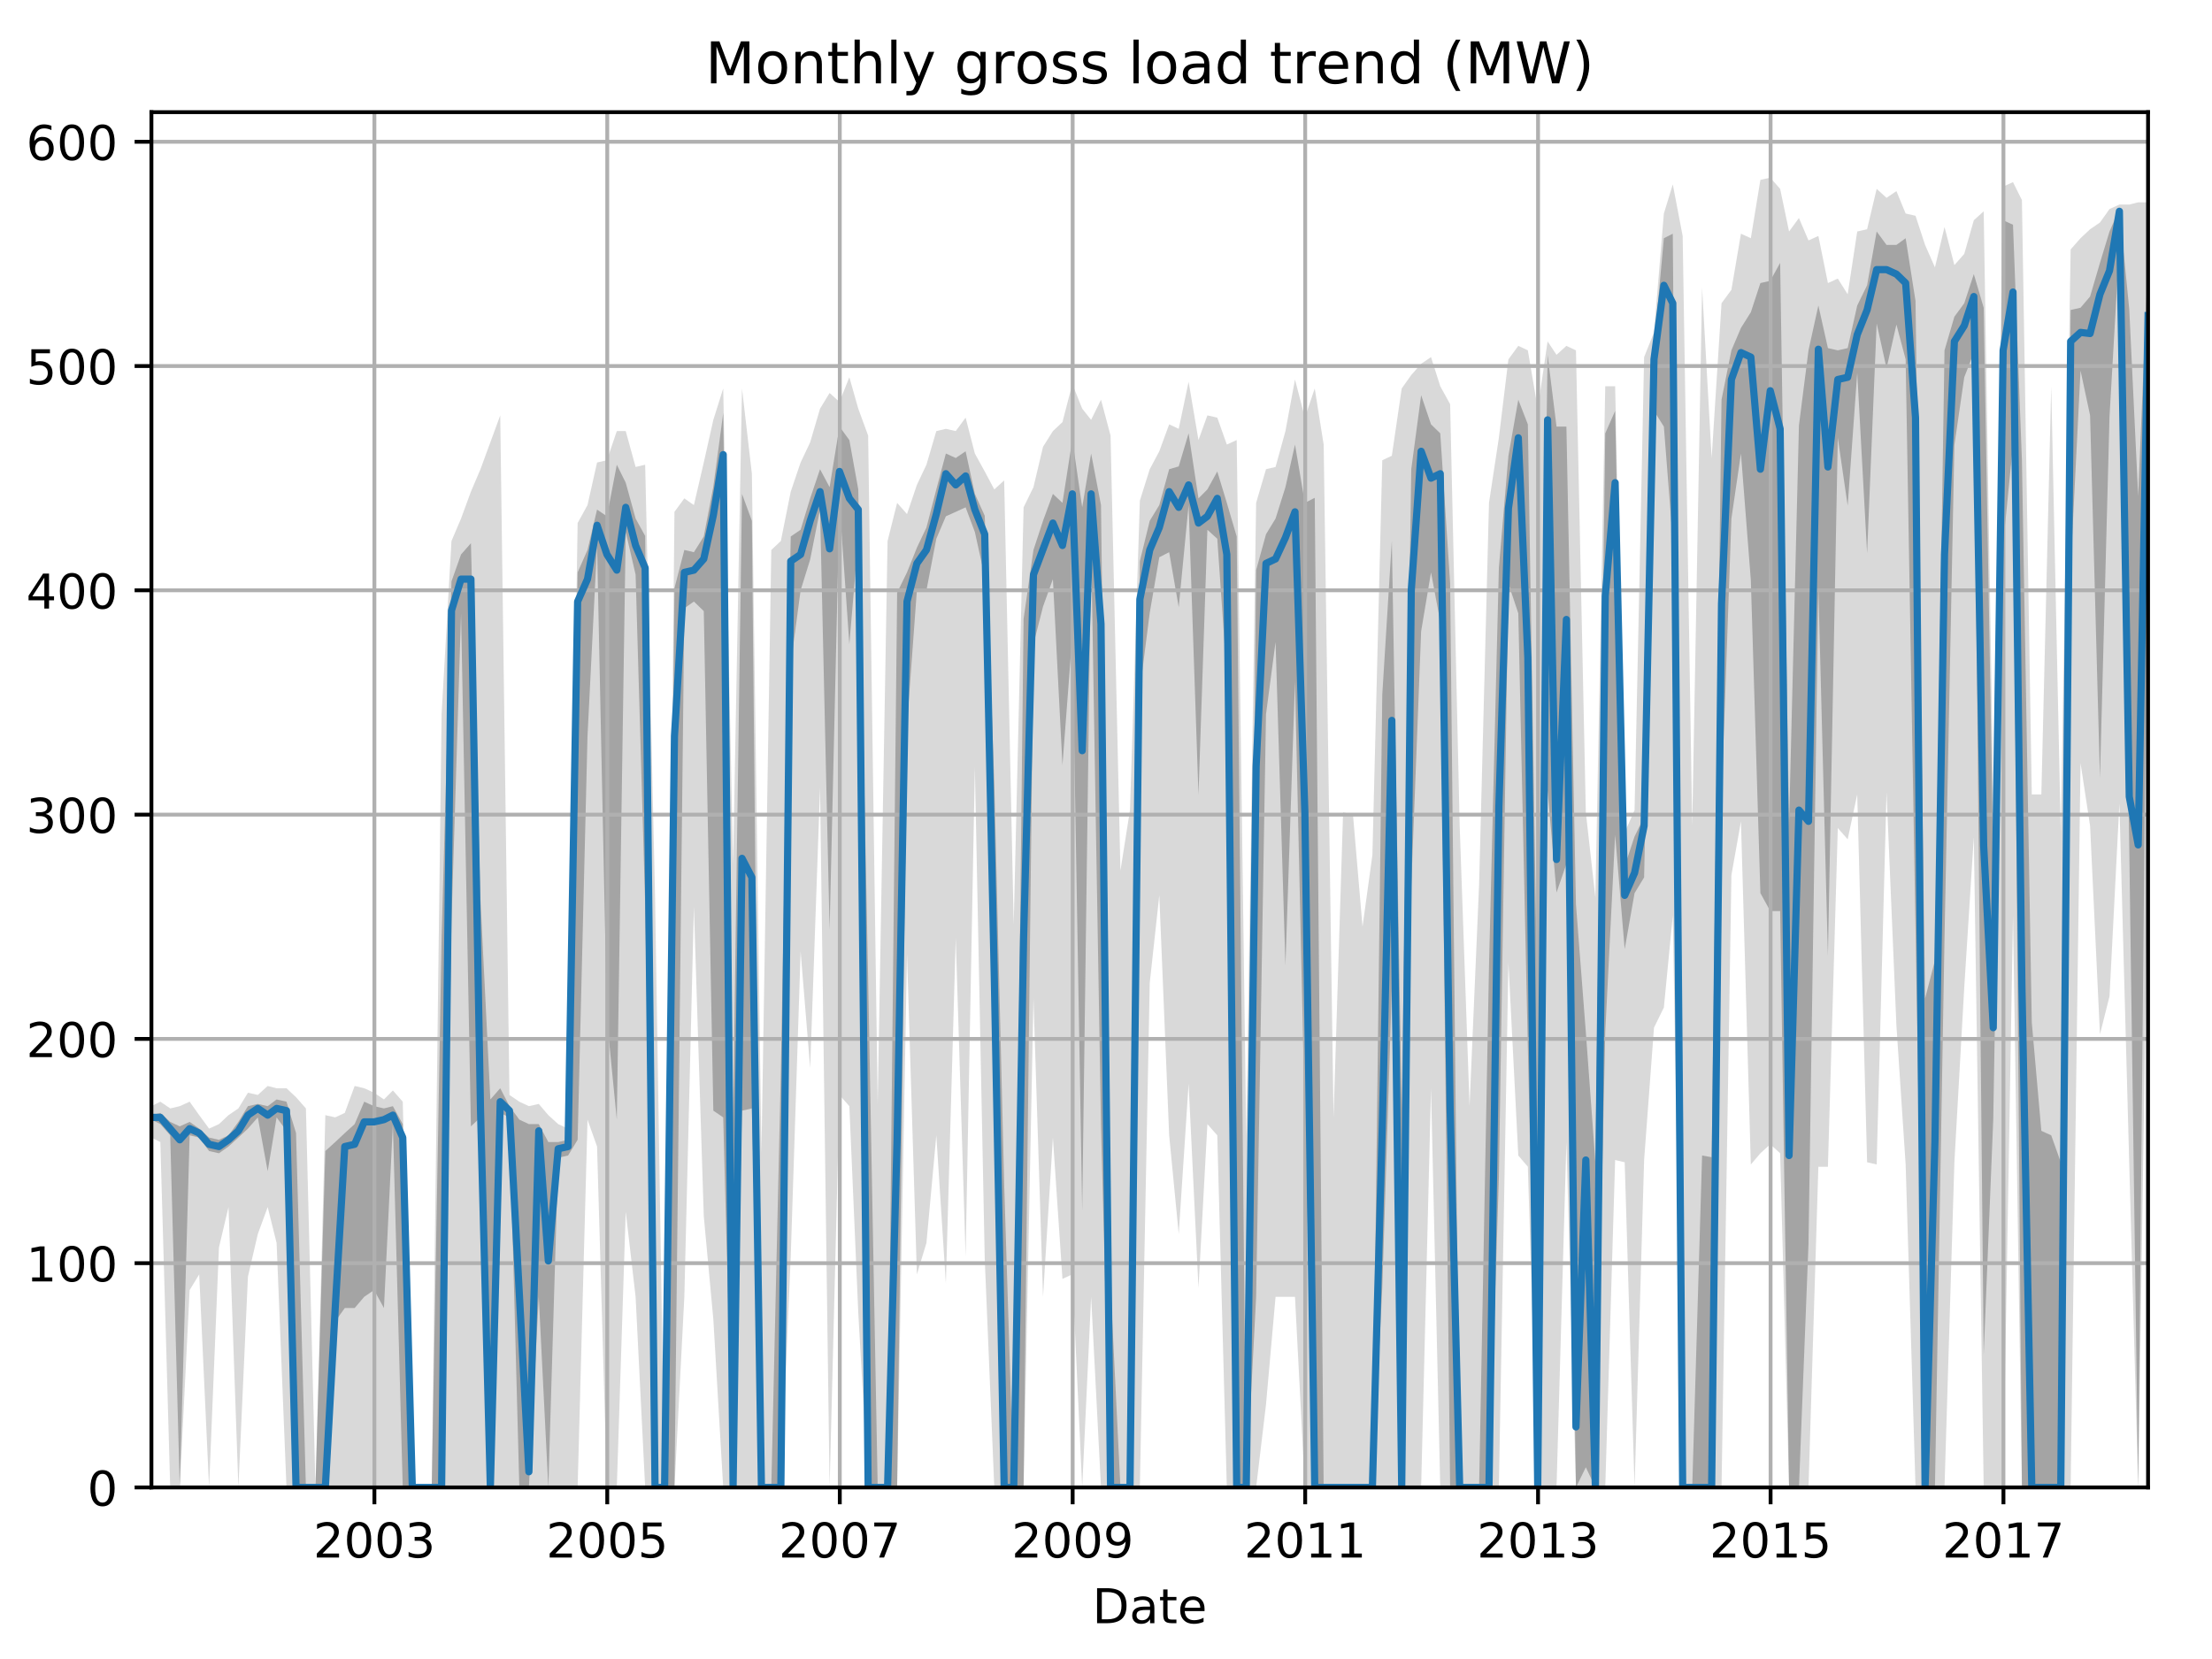 <?xml version="1.0" encoding="utf-8" standalone="no"?>
<!DOCTYPE svg PUBLIC "-//W3C//DTD SVG 1.1//EN"
  "http://www.w3.org/Graphics/SVG/1.1/DTD/svg11.dtd">
<!-- Created with matplotlib (http://matplotlib.org/) -->
<svg height="345.6pt" version="1.1" viewBox="0 0 460.8 345.6" width="460.8pt" xmlns="http://www.w3.org/2000/svg" xmlns:xlink="http://www.w3.org/1999/xlink">
 <defs>
  <style type="text/css">
*{stroke-linecap:butt;stroke-linejoin:round;}
  </style>
 </defs>
 <g id="figure_1">
  <g id="patch_1">
   <path d="M 0 345.6 
L 460.8 345.6 
L 460.8 0 
L 0 0 
z
" style="fill:none;"/>
  </g>
  <g id="axes_1">
   <g id="patch_2">
    <path d="M 31.543 309.863 
L 447.48 309.863 
L 447.48 23.365 
L 31.543 23.365 
z
" style="fill:none;"/>
   </g>
   <g id="PolyCollection_1">
    <path clip-path="url(#pd3ecac134b)" d="M 31.543 230.436 
L 31.543 236.977 
L 33.401 237.912 
L 35.458 309.863 
L 37.449 309.863 
L 39.506 268.748 
L 41.497 265.478 
L 43.554 309.863 
L 45.611 259.871 
L 47.602 251.461 
L 49.659 309.863 
L 51.65 265.945 
L 53.707 257.068 
L 55.764 251.461 
L 57.622 258.937 
L 59.679 309.863 
L 61.67 309.863 
L 63.727 309.863 
L 65.718 309.863 
L 67.775 309.863 
L 69.832 309.863 
L 71.823 309.863 
L 73.88 309.863 
L 75.871 309.863 
L 77.928 309.863 
L 79.985 309.863 
L 81.843 309.863 
L 83.9 309.863 
L 85.891 309.863 
L 87.948 309.863 
L 89.939 309.863 
L 91.996 309.863 
L 94.053 309.863 
L 96.044 309.863 
L 98.101 309.863 
L 100.092 309.863 
L 102.149 309.863 
L 104.206 309.863 
L 106.13 309.863 
L 108.187 309.863 
L 110.178 309.863 
L 112.235 309.863 
L 114.226 309.863 
L 116.283 309.863 
L 118.34 309.863 
L 120.331 309.863 
L 122.388 233.24 
L 124.379 238.846 
L 126.436 309.863 
L 128.493 309.863 
L 130.351 252.396 
L 132.408 270.15 
L 134.399 309.863 
L 136.456 309.863 
L 138.447 309.863 
L 140.504 309.863 
L 142.561 270.15 
L 144.552 188.854 
L 146.609 253.33 
L 148.6 274.822 
L 150.657 309.863 
L 152.714 309.863 
L 154.572 309.863 
L 156.629 309.863 
L 158.62 309.863 
L 160.677 309.863 
L 162.668 309.863 
L 164.725 261.74 
L 166.782 198.198 
L 168.773 222.494 
L 170.83 164.091 
L 172.821 309.863 
L 174.878 228.1 
L 176.935 230.436 
L 178.793 273.42 
L 180.85 309.863 
L 182.841 309.863 
L 184.898 309.863 
L 186.889 309.863 
L 188.946 198.665 
L 191.003 265.478 
L 192.994 258.937 
L 195.051 236.51 
L 197.042 267.347 
L 199.099 195.395 
L 201.156 261.74 
L 203.081 159.886 
L 205.138 262.207 
L 207.128 309.863 
L 209.186 309.863 
L 211.176 309.863 
L 213.233 309.863 
L 215.291 208.01 
L 217.281 270.15 
L 219.338 236.977 
L 221.329 266.412 
L 223.386 265.478 
L 225.443 309.863 
L 227.301 270.15 
L 229.359 309.863 
L 231.349 309.863 
L 233.406 309.863 
L 235.397 309.863 
L 237.454 309.863 
L 239.512 204.739 
L 241.502 186.518 
L 243.559 236.51 
L 245.55 257.068 
L 247.607 225.764 
L 249.664 268.281 
L 251.522 234.174 
L 253.58 236.51 
L 255.57 309.863 
L 257.627 309.863 
L 259.618 309.863 
L 261.675 309.863 
L 263.732 292.576 
L 265.723 270.15 
L 267.78 270.15 
L 269.771 270.15 
L 271.828 309.863 
L 273.885 309.863 
L 275.743 309.863 
L 277.801 309.863 
L 279.791 309.863 
L 281.848 309.863 
L 283.839 309.863 
L 285.896 309.863 
L 287.953 309.863 
L 289.944 309.863 
L 292.001 309.863 
L 293.992 309.863 
L 296.049 309.863 
L 298.106 226.699 
L 300.031 309.863 
L 302.088 309.863 
L 304.079 309.863 
L 306.136 309.863 
L 308.127 309.863 
L 310.184 309.863 
L 312.241 309.863 
L 314.232 200.534 
L 316.289 240.715 
L 318.279 243.051 
L 320.337 309.863 
L 322.394 309.863 
L 324.252 309.863 
L 326.309 237.912 
L 328.3 309.863 
L 330.357 309.863 
L 332.347 309.863 
L 334.405 309.863 
L 336.462 241.65 
L 338.452 242.117 
L 340.51 309.863 
L 342.5 241.65 
L 344.557 214.084 
L 346.615 209.879 
L 348.473 190.723 
L 350.53 309.863 
L 352.521 309.863 
L 354.578 309.863 
L 356.568 309.863 
L 358.626 309.863 
L 360.683 182.313 
L 362.673 171.1 
L 364.731 242.584 
L 366.721 240.248 
L 368.778 238.379 
L 370.836 240.248 
L 372.694 309.863 
L 374.751 309.863 
L 376.742 309.863 
L 378.799 243.051 
L 380.789 243.051 
L 382.847 172.501 
L 384.904 174.837 
L 386.894 165.493 
L 388.952 242.117 
L 390.942 242.584 
L 392.999 165.026 
L 395.057 213.616 
L 396.981 242.584 
L 399.038 309.863 
L 401.029 309.863 
L 403.086 309.863 
L 405.077 309.863 
L 407.134 242.117 
L 409.191 205.674 
L 411.182 174.37 
L 413.239 309.863 
L 415.23 309.863 
L 417.287 309.863 
L 419.344 190.723 
L 421.202 309.863 
L 423.259 309.863 
L 425.25 309.863 
L 427.307 309.863 
L 429.298 309.863 
L 431.355 309.863 
L 433.412 158.952 
L 435.403 172.034 
L 437.46 215.485 
L 439.451 207.543 
L 441.508 167.362 
L 443.565 242.584 
L 445.423 309.863 
L 447.48 175.772 
L 447.48 42.147 
L 447.48 42.147 
L 445.423 42.147 
L 443.565 42.614 
L 441.508 42.614 
L 439.451 43.549 
L 437.46 46.352 
L 435.403 47.754 
L 433.412 49.623 
L 431.355 51.959 
L 429.298 173.436 
L 427.307 80.459 
L 425.25 165.493 
L 423.259 165.493 
L 421.202 41.68 
L 419.344 37.942 
L 417.287 38.877 
L 415.23 165.493 
L 413.239 44.016 
L 411.182 45.885 
L 409.191 52.893 
L 407.134 55.229 
L 405.077 47.287 
L 403.086 55.697 
L 401.029 51.024 
L 399.038 44.951 
L 396.981 44.483 
L 395.057 39.811 
L 392.999 41.213 
L 390.942 39.344 
L 388.952 47.754 
L 386.894 48.221 
L 384.904 61.303 
L 382.847 58.033 
L 380.789 58.967 
L 378.799 49.156 
L 376.742 50.09 
L 374.751 45.418 
L 372.694 48.221 
L 370.836 39.344 
L 368.778 37.008 
L 366.721 37.475 
L 364.731 49.623 
L 362.673 48.688 
L 360.683 60.369 
L 358.626 63.172 
L 356.568 95.41 
L 354.578 59.902 
L 352.521 172.034 
L 350.53 49.156 
L 348.473 38.409 
L 346.615 44.483 
L 344.557 69.246 
L 342.5 74.385 
L 340.51 168.763 
L 338.452 173.436 
L 336.462 80.459 
L 334.405 80.459 
L 332.347 186.985 
L 330.357 169.231 
L 328.3 72.984 
L 326.309 72.049 
L 324.252 73.918 
L 322.394 71.115 
L 320.337 85.131 
L 318.279 72.984 
L 316.289 72.049 
L 314.232 74.853 
L 312.241 91.205 
L 310.184 104.755 
L 308.127 184.182 
L 306.136 230.436 
L 304.079 172.034 
L 302.088 84.197 
L 300.031 80.459 
L 298.106 74.385 
L 296.049 75.787 
L 293.992 78.123 
L 292.001 80.926 
L 289.944 94.943 
L 287.953 95.877 
L 285.896 178.108 
L 283.839 193.059 
L 281.848 169.698 
L 279.791 169.231 
L 277.801 232.772 
L 275.743 92.607 
L 273.885 80.926 
L 271.828 87 
L 269.771 79.058 
L 267.78 89.804 
L 265.723 97.279 
L 263.732 97.746 
L 261.675 104.755 
L 259.618 236.51 
L 257.627 91.672 
L 255.57 92.607 
L 253.58 87 
L 251.522 86.533 
L 249.664 91.672 
L 247.607 79.525 
L 245.55 89.336 
L 243.559 88.402 
L 241.502 94.009 
L 239.512 97.746 
L 237.454 104.287 
L 235.397 168.763 
L 233.406 181.378 
L 231.349 90.738 
L 229.359 83.262 
L 227.301 87.467 
L 225.443 85.131 
L 223.386 79.992 
L 221.329 87.935 
L 219.338 89.804 
L 217.281 93.074 
L 215.291 101.484 
L 213.233 105.689 
L 211.176 192.592 
L 209.186 100.082 
L 207.128 101.951 
L 205.138 98.213 
L 203.081 94.476 
L 201.156 87 
L 199.099 89.804 
L 197.042 89.336 
L 195.051 89.804 
L 192.994 96.812 
L 191.003 101.017 
L 188.946 107.091 
L 186.889 104.755 
L 184.898 112.697 
L 182.841 229.969 
L 180.85 90.738 
L 178.793 85.131 
L 176.935 78.59 
L 174.878 83.73 
L 172.821 81.861 
L 170.83 85.131 
L 168.773 92.14 
L 166.782 96.345 
L 164.725 102.418 
L 162.668 112.697 
L 160.677 114.566 
L 158.62 240.248 
L 156.629 98.681 
L 154.572 80.926 
L 152.714 179.977 
L 150.657 80.926 
L 148.6 87.467 
L 146.609 96.345 
L 144.552 105.222 
L 142.561 103.82 
L 140.504 106.623 
L 138.447 309.863 
L 136.456 186.518 
L 134.399 96.812 
L 132.408 97.279 
L 130.351 89.804 
L 128.493 89.804 
L 126.436 95.877 
L 124.379 96.345 
L 122.388 105.222 
L 120.331 108.959 
L 118.34 235.109 
L 116.283 234.174 
L 114.226 232.305 
L 112.235 229.969 
L 110.178 230.436 
L 108.187 229.502 
L 106.13 228.1 
L 104.206 86.533 
L 102.149 92.14 
L 100.092 97.746 
L 98.101 102.418 
L 96.044 108.025 
L 94.053 112.697 
L 91.996 148.673 
L 89.939 309.863 
L 87.948 309.863 
L 85.891 309.863 
L 83.9 229.502 
L 81.843 227.166 
L 79.985 229.035 
L 77.928 227.633 
L 75.871 226.699 
L 73.88 226.231 
L 71.823 231.838 
L 69.832 232.772 
L 67.775 232.305 
L 65.718 309.863 
L 63.727 230.904 
L 61.67 228.567 
L 59.679 226.699 
L 57.622 226.699 
L 55.764 226.231 
L 53.707 228.1 
L 51.65 227.633 
L 49.659 230.904 
L 47.602 232.305 
L 45.611 234.174 
L 43.554 235.109 
L 41.497 232.305 
L 39.506 229.502 
L 37.449 230.436 
L 35.458 230.904 
L 33.401 229.502 
L 31.543 230.436 
z
" style="fill:#808080;fill-opacity:0.3;"/>
   </g>
   <g id="PolyCollection_2">
    <path clip-path="url(#pd3ecac134b)" d="M 31.543 232.305 
L 31.543 233.24 
L 33.401 234.174 
L 35.458 236.51 
L 37.449 309.863 
L 39.506 236.51 
L 41.497 236.977 
L 43.554 239.781 
L 45.611 240.248 
L 47.602 238.846 
L 49.659 236.977 
L 51.65 235.109 
L 53.707 232.772 
L 55.764 243.986 
L 57.622 232.772 
L 59.679 235.576 
L 61.67 309.863 
L 63.727 309.863 
L 65.718 309.863 
L 67.775 309.863 
L 69.832 275.289 
L 71.823 272.486 
L 73.88 272.486 
L 75.871 270.15 
L 77.928 268.748 
L 79.985 272.486 
L 81.843 234.174 
L 83.9 309.863 
L 85.891 309.863 
L 87.948 309.863 
L 89.939 309.863 
L 91.996 309.863 
L 94.053 192.124 
L 96.044 127.765 
L 98.101 234.641 
L 100.092 232.772 
L 102.149 309.863 
L 104.206 231.838 
L 106.13 232.772 
L 108.187 309.863 
L 110.178 309.863 
L 112.235 270.15 
L 114.226 309.863 
L 116.283 241.182 
L 118.34 240.715 
L 120.331 237.445 
L 122.388 153.345 
L 124.379 113.632 
L 126.436 212.332 
L 128.493 233.24 
L 130.351 110.828 
L 132.408 119.706 
L 134.399 188.387 
L 136.456 309.863 
L 138.447 309.863 
L 140.504 309.863 
L 142.561 126.714 
L 144.552 125.312 
L 146.609 127.298 
L 148.6 231.371 
L 150.657 232.772 
L 152.714 309.863 
L 154.572 231.371 
L 156.629 230.904 
L 158.62 309.863 
L 160.677 309.863 
L 162.668 309.863 
L 164.725 138.394 
L 166.782 122.976 
L 168.773 116.552 
L 170.83 106.156 
L 172.821 193.76 
L 174.878 104.755 
L 176.935 134.189 
L 178.793 112.23 
L 180.85 309.863 
L 182.841 309.863 
L 184.898 309.863 
L 186.889 309.863 
L 188.946 151.009 
L 191.003 122.976 
L 192.994 122.976 
L 195.051 112.23 
L 197.042 107.558 
L 199.099 106.623 
L 201.156 105.689 
L 203.081 110.828 
L 205.138 120.173 
L 207.128 235.109 
L 209.186 309.863 
L 211.176 309.863 
L 213.233 309.863 
L 215.291 134.189 
L 217.281 126.363 
L 219.338 120.64 
L 221.329 159.419 
L 223.386 132.32 
L 225.443 252.279 
L 227.301 113.632 
L 229.359 234.641 
L 231.349 309.863 
L 233.406 309.863 
L 235.397 309.863 
L 237.454 143.767 
L 239.512 127.648 
L 241.502 116.085 
L 243.559 115.033 
L 245.55 126.48 
L 247.607 105.222 
L 249.664 165.61 
L 251.522 110.361 
L 253.58 112.23 
L 255.57 140.847 
L 257.627 309.863 
L 259.618 309.863 
L 261.675 270.15 
L 263.732 148.79 
L 265.723 133.722 
L 267.78 201.118 
L 269.771 141.898 
L 271.828 233.24 
L 273.885 309.863 
L 275.743 309.863 
L 277.801 309.863 
L 279.791 309.863 
L 281.848 309.863 
L 283.839 309.863 
L 285.896 309.863 
L 287.953 268.281 
L 289.944 205.907 
L 292.001 309.863 
L 293.992 184.649 
L 296.049 131.503 
L 298.106 119.238 
L 300.031 129.517 
L 302.088 309.863 
L 304.079 309.863 
L 306.136 309.863 
L 308.127 309.863 
L 310.184 309.863 
L 312.241 245.387 
L 314.232 121.574 
L 316.289 127.765 
L 318.279 218.289 
L 320.337 309.863 
L 322.394 164.675 
L 324.252 185.934 
L 326.309 179.977 
L 328.3 309.863 
L 330.357 305.659 
L 332.347 309.863 
L 334.405 215.018 
L 336.462 173.903 
L 338.452 197.731 
L 340.51 186.051 
L 342.5 182.78 
L 344.557 85.599 
L 346.615 88.869 
L 348.473 112.697 
L 350.53 309.863 
L 352.521 309.863 
L 354.578 309.863 
L 356.568 309.863 
L 358.626 166.544 
L 360.683 108.025 
L 362.673 94.476 
L 364.731 120.874 
L 366.721 186.051 
L 368.778 189.788 
L 370.836 189.788 
L 372.694 309.863 
L 374.751 309.863 
L 376.742 259.17 
L 378.799 122.509 
L 380.789 199.133 
L 382.847 91.205 
L 384.904 105.339 
L 386.894 77.656 
L 388.952 115.267 
L 390.942 67.377 
L 392.999 76.721 
L 395.057 67.611 
L 396.981 74.853 
L 399.038 193.526 
L 401.029 309.863 
L 403.086 309.863 
L 405.077 195.395 
L 407.134 92.724 
L 409.191 78.59 
L 411.182 73.451 
L 413.239 282.181 
L 415.23 233.24 
L 417.287 113.398 
L 419.344 92.607 
L 421.202 309.863 
L 423.259 309.863 
L 425.25 309.863 
L 427.307 309.863 
L 429.298 309.863 
L 431.355 118.187 
L 433.412 77.189 
L 435.403 86.533 
L 437.46 162.106 
L 439.451 86.767 
L 441.508 51.024 
L 443.565 176.706 
L 445.423 309.863 
L 447.48 96.929 
L 447.48 53.828 
L 447.48 53.828 
L 445.423 103.353 
L 443.565 64.457 
L 441.508 43.549 
L 439.451 48.221 
L 437.46 54.762 
L 435.403 61.77 
L 433.412 64.107 
L 431.355 64.574 
L 429.298 242.117 
L 427.307 236.51 
L 425.25 235.576 
L 423.259 213.032 
L 421.202 95.877 
L 419.344 46.819 
L 417.287 45.885 
L 415.23 178.575 
L 413.239 64.107 
L 411.182 57.098 
L 409.191 63.172 
L 407.134 65.975 
L 405.077 72.984 
L 403.086 200.067 
L 401.029 208.01 
L 399.038 62.705 
L 396.981 49.623 
L 395.057 51.024 
L 392.999 51.024 
L 390.942 48.221 
L 388.952 59.434 
L 386.894 63.639 
L 384.904 72.516 
L 382.847 72.984 
L 380.789 72.516 
L 378.799 63.639 
L 376.742 72.984 
L 374.751 88.635 
L 372.694 171.567 
L 370.836 54.762 
L 368.778 58.5 
L 366.721 58.967 
L 364.731 65.041 
L 362.673 68.311 
L 360.683 72.984 
L 358.626 83.262 
L 356.568 241.066 
L 354.578 240.715 
L 352.521 309.863 
L 350.53 309.863 
L 348.473 48.688 
L 346.615 49.623 
L 344.557 72.049 
L 342.5 170.165 
L 340.51 174.253 
L 338.452 180.444 
L 336.462 85.599 
L 334.405 90.271 
L 332.347 242.117 
L 330.357 215.018 
L 328.3 188.387 
L 326.309 88.869 
L 324.252 88.869 
L 322.394 73.918 
L 320.337 213.616 
L 318.279 88.402 
L 316.289 83.262 
L 314.232 94.943 
L 312.241 118.304 
L 310.184 201.352 
L 308.127 309.863 
L 306.136 309.863 
L 304.079 309.863 
L 302.088 121.458 
L 300.031 90.271 
L 298.106 88.402 
L 296.049 82.328 
L 293.992 97.746 
L 292.001 230.904 
L 289.944 112.697 
L 287.953 144.702 
L 285.896 309.863 
L 283.839 309.863 
L 281.848 309.863 
L 279.791 309.863 
L 277.801 309.863 
L 275.743 309.863 
L 273.885 103.703 
L 271.828 104.755 
L 269.771 92.607 
L 267.78 101.484 
L 265.723 108.025 
L 263.732 111.296 
L 261.675 118.771 
L 259.618 309.863 
L 257.627 111.763 
L 255.57 104.755 
L 253.58 98.213 
L 251.522 101.951 
L 249.664 103.82 
L 247.607 90.271 
L 245.55 97.162 
L 243.559 97.746 
L 241.502 105.222 
L 239.512 108.492 
L 237.454 116.902 
L 235.397 309.863 
L 233.406 309.863 
L 231.349 267.814 
L 229.359 105.222 
L 227.301 94.476 
L 225.443 105.689 
L 223.386 91.556 
L 221.329 104.755 
L 219.338 102.886 
L 217.281 108.492 
L 215.291 114.566 
L 213.233 128.933 
L 211.176 309.863 
L 209.186 246.672 
L 207.128 163.04 
L 205.138 107.441 
L 203.081 102.886 
L 201.156 94.009 
L 199.099 95.41 
L 197.042 94.476 
L 195.051 101.951 
L 192.994 109.894 
L 191.003 114.099 
L 188.946 119.238 
L 186.889 123.443 
L 184.898 309.863 
L 182.841 309.863 
L 180.85 203.805 
L 178.793 101.951 
L 176.935 91.672 
L 174.878 88.869 
L 172.821 101.484 
L 170.83 97.746 
L 168.773 103.82 
L 166.782 110.361 
L 164.725 111.763 
L 162.668 222.961 
L 160.677 309.863 
L 158.62 309.863 
L 156.629 108.492 
L 154.572 102.886 
L 152.714 232.772 
L 150.657 86.066 
L 148.6 101.367 
L 146.609 111.763 
L 144.552 115.033 
L 142.561 114.566 
L 140.504 122.509 
L 138.447 309.863 
L 136.456 309.863 
L 134.399 111.646 
L 132.408 108.025 
L 130.351 100.55 
L 128.493 96.812 
L 126.436 107.558 
L 124.379 106.156 
L 122.388 114.566 
L 120.331 119.238 
L 118.34 237.445 
L 116.283 237.912 
L 114.226 237.912 
L 112.235 234.174 
L 110.178 234.174 
L 108.187 233.24 
L 106.13 230.436 
L 104.206 226.699 
L 102.149 229.035 
L 100.092 187.452 
L 98.101 113.164 
L 96.044 115.501 
L 94.053 121.107 
L 91.996 195.395 
L 89.939 309.863 
L 87.948 309.863 
L 85.891 309.863 
L 83.9 234.174 
L 81.843 230.436 
L 79.985 230.904 
L 77.928 230.436 
L 75.871 229.502 
L 73.88 234.174 
L 71.823 236.043 
L 69.832 237.912 
L 67.775 239.781 
L 65.718 309.863 
L 63.727 309.863 
L 61.67 236.043 
L 59.679 229.502 
L 57.622 229.035 
L 55.764 230.436 
L 53.707 229.969 
L 51.65 230.436 
L 49.659 233.707 
L 47.602 236.51 
L 45.611 237.445 
L 43.554 236.977 
L 41.497 235.109 
L 39.506 233.707 
L 37.449 234.641 
L 35.458 233.707 
L 33.401 231.838 
L 31.543 232.305 
z
" style="fill:#808080;fill-opacity:0.6;"/>
   </g>
   <g id="matplotlib.axis_1">
    <g id="xtick_1">
     <g id="line2d_1">
      <path clip-path="url(#pd3ecac134b)" d="M 77.994 309.863 
L 77.994 23.365 
" style="fill:none;stroke:#b0b0b0;stroke-linecap:square;stroke-width:0.8;"/>
     </g>
     <g id="line2d_2">
      <defs>
       <path d="M 0 0 
L 0 3.5 
" id="md0c2ab9b91" style="stroke:#000000;stroke-width:0.8;"/>
      </defs>
      <g>
       <use style="stroke:#000000;stroke-width:0.8;" x="77.994" xlink:href="#md0c2ab9b91" y="309.863"/>
      </g>
     </g>
     <g id="text_1">
      <!-- 2003 -->
      <defs>
       <path d="M 19.188 8.297 
L 53.609 8.297 
L 53.609 0 
L 7.328 0 
L 7.328 8.297 
Q 12.938 14.109 22.625 23.891 
Q 32.328 33.688 34.812 36.531 
Q 39.547 41.844 41.422 45.531 
Q 43.312 49.219 43.312 52.781 
Q 43.312 58.594 39.234 62.25 
Q 35.156 65.922 28.609 65.922 
Q 23.969 65.922 18.812 64.312 
Q 13.672 62.703 7.812 59.422 
L 7.812 69.391 
Q 13.766 71.781 18.938 73 
Q 24.125 74.219 28.422 74.219 
Q 39.75 74.219 46.484 68.547 
Q 53.219 62.891 53.219 53.422 
Q 53.219 48.922 51.531 44.891 
Q 49.859 40.875 45.406 35.406 
Q 44.188 33.984 37.641 27.219 
Q 31.109 20.453 19.188 8.297 
z
" id="DejaVuSans-32"/>
       <path d="M 31.781 66.406 
Q 24.172 66.406 20.328 58.906 
Q 16.5 51.422 16.5 36.375 
Q 16.5 21.391 20.328 13.891 
Q 24.172 6.391 31.781 6.391 
Q 39.453 6.391 43.281 13.891 
Q 47.125 21.391 47.125 36.375 
Q 47.125 51.422 43.281 58.906 
Q 39.453 66.406 31.781 66.406 
z
M 31.781 74.219 
Q 44.047 74.219 50.516 64.516 
Q 56.984 54.828 56.984 36.375 
Q 56.984 17.969 50.516 8.266 
Q 44.047 -1.422 31.781 -1.422 
Q 19.531 -1.422 13.062 8.266 
Q 6.594 17.969 6.594 36.375 
Q 6.594 54.828 13.062 64.516 
Q 19.531 74.219 31.781 74.219 
z
" id="DejaVuSans-30"/>
       <path d="M 40.578 39.312 
Q 47.656 37.797 51.625 33 
Q 55.609 28.219 55.609 21.188 
Q 55.609 10.406 48.188 4.484 
Q 40.766 -1.422 27.094 -1.422 
Q 22.516 -1.422 17.656 -0.516 
Q 12.797 0.391 7.625 2.203 
L 7.625 11.719 
Q 11.719 9.328 16.594 8.109 
Q 21.484 6.891 26.812 6.891 
Q 36.078 6.891 40.938 10.547 
Q 45.797 14.203 45.797 21.188 
Q 45.797 27.641 41.281 31.266 
Q 36.766 34.906 28.719 34.906 
L 20.219 34.906 
L 20.219 43.016 
L 29.109 43.016 
Q 36.375 43.016 40.234 45.922 
Q 44.094 48.828 44.094 54.297 
Q 44.094 59.906 40.109 62.906 
Q 36.141 65.922 28.719 65.922 
Q 24.656 65.922 20.016 65.031 
Q 15.375 64.156 9.812 62.312 
L 9.812 71.094 
Q 15.438 72.656 20.344 73.438 
Q 25.25 74.219 29.594 74.219 
Q 40.828 74.219 47.359 69.109 
Q 53.906 64.016 53.906 55.328 
Q 53.906 49.266 50.438 45.094 
Q 46.969 40.922 40.578 39.312 
z
" id="DejaVuSans-33"/>
      </defs>
      <g transform="translate(65.269 324.462)scale(0.1 -0.1)">
       <use xlink:href="#DejaVuSans-32"/>
       <use x="63.623" xlink:href="#DejaVuSans-30"/>
       <use x="127.246" xlink:href="#DejaVuSans-30"/>
       <use x="190.869" xlink:href="#DejaVuSans-33"/>
      </g>
     </g>
    </g>
    <g id="xtick_2">
     <g id="line2d_3">
      <path clip-path="url(#pd3ecac134b)" d="M 126.502 309.863 
L 126.502 23.365 
" style="fill:none;stroke:#b0b0b0;stroke-linecap:square;stroke-width:0.8;"/>
     </g>
     <g id="line2d_4">
      <g>
       <use style="stroke:#000000;stroke-width:0.8;" x="126.502" xlink:href="#md0c2ab9b91" y="309.863"/>
      </g>
     </g>
     <g id="text_2">
      <!-- 2005 -->
      <defs>
       <path d="M 10.797 72.906 
L 49.516 72.906 
L 49.516 64.594 
L 19.828 64.594 
L 19.828 46.734 
Q 21.969 47.469 24.109 47.828 
Q 26.266 48.188 28.422 48.188 
Q 40.625 48.188 47.75 41.5 
Q 54.891 34.812 54.891 23.391 
Q 54.891 11.625 47.562 5.094 
Q 40.234 -1.422 26.906 -1.422 
Q 22.312 -1.422 17.547 -0.641 
Q 12.797 0.141 7.719 1.703 
L 7.719 11.625 
Q 12.109 9.234 16.797 8.062 
Q 21.484 6.891 26.703 6.891 
Q 35.156 6.891 40.078 11.328 
Q 45.016 15.766 45.016 23.391 
Q 45.016 31 40.078 35.438 
Q 35.156 39.891 26.703 39.891 
Q 22.75 39.891 18.812 39.016 
Q 14.891 38.141 10.797 36.281 
z
" id="DejaVuSans-35"/>
      </defs>
      <g transform="translate(113.777 324.462)scale(0.1 -0.1)">
       <use xlink:href="#DejaVuSans-32"/>
       <use x="63.623" xlink:href="#DejaVuSans-30"/>
       <use x="127.246" xlink:href="#DejaVuSans-30"/>
       <use x="190.869" xlink:href="#DejaVuSans-35"/>
      </g>
     </g>
    </g>
    <g id="xtick_3">
     <g id="line2d_5">
      <path clip-path="url(#pd3ecac134b)" d="M 174.944 309.863 
L 174.944 23.365 
" style="fill:none;stroke:#b0b0b0;stroke-linecap:square;stroke-width:0.8;"/>
     </g>
     <g id="line2d_6">
      <g>
       <use style="stroke:#000000;stroke-width:0.8;" x="174.944" xlink:href="#md0c2ab9b91" y="309.863"/>
      </g>
     </g>
     <g id="text_3">
      <!-- 2007 -->
      <defs>
       <path d="M 8.203 72.906 
L 55.078 72.906 
L 55.078 68.703 
L 28.609 0 
L 18.312 0 
L 43.219 64.594 
L 8.203 64.594 
z
" id="DejaVuSans-37"/>
      </defs>
      <g transform="translate(162.219 324.462)scale(0.1 -0.1)">
       <use xlink:href="#DejaVuSans-32"/>
       <use x="63.623" xlink:href="#DejaVuSans-30"/>
       <use x="127.246" xlink:href="#DejaVuSans-30"/>
       <use x="190.869" xlink:href="#DejaVuSans-37"/>
      </g>
     </g>
    </g>
    <g id="xtick_4">
     <g id="line2d_7">
      <path clip-path="url(#pd3ecac134b)" d="M 223.453 309.863 
L 223.453 23.365 
" style="fill:none;stroke:#b0b0b0;stroke-linecap:square;stroke-width:0.8;"/>
     </g>
     <g id="line2d_8">
      <g>
       <use style="stroke:#000000;stroke-width:0.8;" x="223.453" xlink:href="#md0c2ab9b91" y="309.863"/>
      </g>
     </g>
     <g id="text_4">
      <!-- 2009 -->
      <defs>
       <path d="M 10.984 1.516 
L 10.984 10.5 
Q 14.703 8.734 18.5 7.812 
Q 22.312 6.891 25.984 6.891 
Q 35.75 6.891 40.891 13.453 
Q 46.047 20.016 46.781 33.406 
Q 43.953 29.203 39.594 26.953 
Q 35.25 24.703 29.984 24.703 
Q 19.047 24.703 12.672 31.312 
Q 6.297 37.938 6.297 49.422 
Q 6.297 60.641 12.938 67.422 
Q 19.578 74.219 30.609 74.219 
Q 43.266 74.219 49.922 64.516 
Q 56.594 54.828 56.594 36.375 
Q 56.594 19.141 48.406 8.859 
Q 40.234 -1.422 26.422 -1.422 
Q 22.703 -1.422 18.891 -0.688 
Q 15.094 0.047 10.984 1.516 
z
M 30.609 32.422 
Q 37.25 32.422 41.125 36.953 
Q 45.016 41.5 45.016 49.422 
Q 45.016 57.281 41.125 61.844 
Q 37.25 66.406 30.609 66.406 
Q 23.969 66.406 20.094 61.844 
Q 16.219 57.281 16.219 49.422 
Q 16.219 41.5 20.094 36.953 
Q 23.969 32.422 30.609 32.422 
z
" id="DejaVuSans-39"/>
      </defs>
      <g transform="translate(210.728 324.462)scale(0.1 -0.1)">
       <use xlink:href="#DejaVuSans-32"/>
       <use x="63.623" xlink:href="#DejaVuSans-30"/>
       <use x="127.246" xlink:href="#DejaVuSans-30"/>
       <use x="190.869" xlink:href="#DejaVuSans-39"/>
      </g>
     </g>
    </g>
    <g id="xtick_5">
     <g id="line2d_9">
      <path clip-path="url(#pd3ecac134b)" d="M 271.895 309.863 
L 271.895 23.365 
" style="fill:none;stroke:#b0b0b0;stroke-linecap:square;stroke-width:0.8;"/>
     </g>
     <g id="line2d_10">
      <g>
       <use style="stroke:#000000;stroke-width:0.8;" x="271.895" xlink:href="#md0c2ab9b91" y="309.863"/>
      </g>
     </g>
     <g id="text_5">
      <!-- 2011 -->
      <defs>
       <path d="M 12.406 8.297 
L 28.516 8.297 
L 28.516 63.922 
L 10.984 60.406 
L 10.984 69.391 
L 28.422 72.906 
L 38.281 72.906 
L 38.281 8.297 
L 54.391 8.297 
L 54.391 0 
L 12.406 0 
z
" id="DejaVuSans-31"/>
      </defs>
      <g transform="translate(259.17 324.462)scale(0.1 -0.1)">
       <use xlink:href="#DejaVuSans-32"/>
       <use x="63.623" xlink:href="#DejaVuSans-30"/>
       <use x="127.246" xlink:href="#DejaVuSans-31"/>
       <use x="190.869" xlink:href="#DejaVuSans-31"/>
      </g>
     </g>
    </g>
    <g id="xtick_6">
     <g id="line2d_11">
      <path clip-path="url(#pd3ecac134b)" d="M 320.403 309.863 
L 320.403 23.365 
" style="fill:none;stroke:#b0b0b0;stroke-linecap:square;stroke-width:0.8;"/>
     </g>
     <g id="line2d_12">
      <g>
       <use style="stroke:#000000;stroke-width:0.8;" x="320.403" xlink:href="#md0c2ab9b91" y="309.863"/>
      </g>
     </g>
     <g id="text_6">
      <!-- 2013 -->
      <g transform="translate(307.678 324.462)scale(0.1 -0.1)">
       <use xlink:href="#DejaVuSans-32"/>
       <use x="63.623" xlink:href="#DejaVuSans-30"/>
       <use x="127.246" xlink:href="#DejaVuSans-31"/>
       <use x="190.869" xlink:href="#DejaVuSans-33"/>
      </g>
     </g>
    </g>
    <g id="xtick_7">
     <g id="line2d_13">
      <path clip-path="url(#pd3ecac134b)" d="M 368.845 309.863 
L 368.845 23.365 
" style="fill:none;stroke:#b0b0b0;stroke-linecap:square;stroke-width:0.8;"/>
     </g>
     <g id="line2d_14">
      <g>
       <use style="stroke:#000000;stroke-width:0.8;" x="368.845" xlink:href="#md0c2ab9b91" y="309.863"/>
      </g>
     </g>
     <g id="text_7">
      <!-- 2015 -->
      <g transform="translate(356.12 324.462)scale(0.1 -0.1)">
       <use xlink:href="#DejaVuSans-32"/>
       <use x="63.623" xlink:href="#DejaVuSans-30"/>
       <use x="127.246" xlink:href="#DejaVuSans-31"/>
       <use x="190.869" xlink:href="#DejaVuSans-35"/>
      </g>
     </g>
    </g>
    <g id="xtick_8">
     <g id="line2d_15">
      <path clip-path="url(#pd3ecac134b)" d="M 417.353 309.863 
L 417.353 23.365 
" style="fill:none;stroke:#b0b0b0;stroke-linecap:square;stroke-width:0.8;"/>
     </g>
     <g id="line2d_16">
      <g>
       <use style="stroke:#000000;stroke-width:0.8;" x="417.353" xlink:href="#md0c2ab9b91" y="309.863"/>
      </g>
     </g>
     <g id="text_8">
      <!-- 2017 -->
      <g transform="translate(404.628 324.462)scale(0.1 -0.1)">
       <use xlink:href="#DejaVuSans-32"/>
       <use x="63.623" xlink:href="#DejaVuSans-30"/>
       <use x="127.246" xlink:href="#DejaVuSans-31"/>
       <use x="190.869" xlink:href="#DejaVuSans-37"/>
      </g>
     </g>
    </g>
    <g id="text_9">
     <!-- Date -->
     <defs>
      <path d="M 19.672 64.797 
L 19.672 8.109 
L 31.594 8.109 
Q 46.688 8.109 53.688 14.938 
Q 60.688 21.781 60.688 36.531 
Q 60.688 51.172 53.688 57.984 
Q 46.688 64.797 31.594 64.797 
z
M 9.812 72.906 
L 30.078 72.906 
Q 51.266 72.906 61.172 64.094 
Q 71.094 55.281 71.094 36.531 
Q 71.094 17.672 61.125 8.828 
Q 51.172 0 30.078 0 
L 9.812 0 
z
" id="DejaVuSans-44"/>
      <path d="M 34.281 27.484 
Q 23.391 27.484 19.188 25 
Q 14.984 22.516 14.984 16.5 
Q 14.984 11.719 18.141 8.906 
Q 21.297 6.109 26.703 6.109 
Q 34.188 6.109 38.703 11.406 
Q 43.219 16.703 43.219 25.484 
L 43.219 27.484 
z
M 52.203 31.203 
L 52.203 0 
L 43.219 0 
L 43.219 8.297 
Q 40.141 3.328 35.547 0.953 
Q 30.953 -1.422 24.312 -1.422 
Q 15.922 -1.422 10.953 3.297 
Q 6 8.016 6 15.922 
Q 6 25.141 12.172 29.828 
Q 18.359 34.516 30.609 34.516 
L 43.219 34.516 
L 43.219 35.406 
Q 43.219 41.609 39.141 45 
Q 35.062 48.391 27.688 48.391 
Q 23 48.391 18.547 47.266 
Q 14.109 46.141 10.016 43.891 
L 10.016 52.203 
Q 14.938 54.109 19.578 55.047 
Q 24.219 56 28.609 56 
Q 40.484 56 46.344 49.844 
Q 52.203 43.703 52.203 31.203 
z
" id="DejaVuSans-61"/>
      <path d="M 18.312 70.219 
L 18.312 54.688 
L 36.812 54.688 
L 36.812 47.703 
L 18.312 47.703 
L 18.312 18.016 
Q 18.312 11.328 20.141 9.422 
Q 21.969 7.516 27.594 7.516 
L 36.812 7.516 
L 36.812 0 
L 27.594 0 
Q 17.188 0 13.234 3.875 
Q 9.281 7.766 9.281 18.016 
L 9.281 47.703 
L 2.688 47.703 
L 2.688 54.688 
L 9.281 54.688 
L 9.281 70.219 
z
" id="DejaVuSans-74"/>
      <path d="M 56.203 29.594 
L 56.203 25.203 
L 14.891 25.203 
Q 15.484 15.922 20.484 11.062 
Q 25.484 6.203 34.422 6.203 
Q 39.594 6.203 44.453 7.469 
Q 49.312 8.734 54.109 11.281 
L 54.109 2.781 
Q 49.266 0.734 44.188 -0.344 
Q 39.109 -1.422 33.891 -1.422 
Q 20.797 -1.422 13.156 6.188 
Q 5.516 13.812 5.516 26.812 
Q 5.516 40.234 12.766 48.109 
Q 20.016 56 32.328 56 
Q 43.359 56 49.781 48.891 
Q 56.203 41.797 56.203 29.594 
z
M 47.219 32.234 
Q 47.125 39.594 43.094 43.984 
Q 39.062 48.391 32.422 48.391 
Q 24.906 48.391 20.391 44.141 
Q 15.875 39.891 15.188 32.172 
z
" id="DejaVuSans-65"/>
     </defs>
     <g transform="translate(227.561 338.14)scale(0.1 -0.1)">
      <use xlink:href="#DejaVuSans-44"/>
      <use x="77.002" xlink:href="#DejaVuSans-61"/>
      <use x="138.281" xlink:href="#DejaVuSans-74"/>
      <use x="177.49" xlink:href="#DejaVuSans-65"/>
     </g>
    </g>
   </g>
   <g id="matplotlib.axis_2">
    <g id="ytick_1">
     <g id="line2d_17">
      <path clip-path="url(#pd3ecac134b)" d="M 31.543 309.863 
L 447.48 309.863 
" style="fill:none;stroke:#b0b0b0;stroke-linecap:square;stroke-width:0.8;"/>
     </g>
     <g id="line2d_18">
      <defs>
       <path d="M 0 0 
L -3.5 0 
" id="mbd8aa6649f" style="stroke:#000000;stroke-width:0.8;"/>
      </defs>
      <g>
       <use style="stroke:#000000;stroke-width:0.8;" x="31.543" xlink:href="#mbd8aa6649f" y="309.863"/>
      </g>
     </g>
     <g id="text_10">
      <!-- 0 -->
      <g transform="translate(18.18 313.663)scale(0.1 -0.1)">
       <use xlink:href="#DejaVuSans-30"/>
      </g>
     </g>
    </g>
    <g id="ytick_2">
     <g id="line2d_19">
      <path clip-path="url(#pd3ecac134b)" d="M 31.543 263.142 
L 447.48 263.142 
" style="fill:none;stroke:#b0b0b0;stroke-linecap:square;stroke-width:0.8;"/>
     </g>
     <g id="line2d_20">
      <g>
       <use style="stroke:#000000;stroke-width:0.8;" x="31.543" xlink:href="#mbd8aa6649f" y="263.142"/>
      </g>
     </g>
     <g id="text_11">
      <!-- 100 -->
      <g transform="translate(5.455 266.941)scale(0.1 -0.1)">
       <use xlink:href="#DejaVuSans-31"/>
       <use x="63.623" xlink:href="#DejaVuSans-30"/>
       <use x="127.246" xlink:href="#DejaVuSans-30"/>
      </g>
     </g>
    </g>
    <g id="ytick_3">
     <g id="line2d_21">
      <path clip-path="url(#pd3ecac134b)" d="M 31.543 216.42 
L 447.48 216.42 
" style="fill:none;stroke:#b0b0b0;stroke-linecap:square;stroke-width:0.8;"/>
     </g>
     <g id="line2d_22">
      <g>
       <use style="stroke:#000000;stroke-width:0.8;" x="31.543" xlink:href="#mbd8aa6649f" y="216.42"/>
      </g>
     </g>
     <g id="text_12">
      <!-- 200 -->
      <g transform="translate(5.455 220.219)scale(0.1 -0.1)">
       <use xlink:href="#DejaVuSans-32"/>
       <use x="63.623" xlink:href="#DejaVuSans-30"/>
       <use x="127.246" xlink:href="#DejaVuSans-30"/>
      </g>
     </g>
    </g>
    <g id="ytick_4">
     <g id="line2d_23">
      <path clip-path="url(#pd3ecac134b)" d="M 31.543 169.698 
L 447.48 169.698 
" style="fill:none;stroke:#b0b0b0;stroke-linecap:square;stroke-width:0.8;"/>
     </g>
     <g id="line2d_24">
      <g>
       <use style="stroke:#000000;stroke-width:0.8;" x="31.543" xlink:href="#mbd8aa6649f" y="169.698"/>
      </g>
     </g>
     <g id="text_13">
      <!-- 300 -->
      <g transform="translate(5.455 173.497)scale(0.1 -0.1)">
       <use xlink:href="#DejaVuSans-33"/>
       <use x="63.623" xlink:href="#DejaVuSans-30"/>
       <use x="127.246" xlink:href="#DejaVuSans-30"/>
      </g>
     </g>
    </g>
    <g id="ytick_5">
     <g id="line2d_25">
      <path clip-path="url(#pd3ecac134b)" d="M 31.543 122.976 
L 447.48 122.976 
" style="fill:none;stroke:#b0b0b0;stroke-linecap:square;stroke-width:0.8;"/>
     </g>
     <g id="line2d_26">
      <g>
       <use style="stroke:#000000;stroke-width:0.8;" x="31.543" xlink:href="#mbd8aa6649f" y="122.976"/>
      </g>
     </g>
     <g id="text_14">
      <!-- 400 -->
      <defs>
       <path d="M 37.797 64.312 
L 12.891 25.391 
L 37.797 25.391 
z
M 35.203 72.906 
L 47.609 72.906 
L 47.609 25.391 
L 58.016 25.391 
L 58.016 17.188 
L 47.609 17.188 
L 47.609 0 
L 37.797 0 
L 37.797 17.188 
L 4.891 17.188 
L 4.891 26.703 
z
" id="DejaVuSans-34"/>
      </defs>
      <g transform="translate(5.455 126.775)scale(0.1 -0.1)">
       <use xlink:href="#DejaVuSans-34"/>
       <use x="63.623" xlink:href="#DejaVuSans-30"/>
       <use x="127.246" xlink:href="#DejaVuSans-30"/>
      </g>
     </g>
    </g>
    <g id="ytick_6">
     <g id="line2d_27">
      <path clip-path="url(#pd3ecac134b)" d="M 31.543 76.254 
L 447.48 76.254 
" style="fill:none;stroke:#b0b0b0;stroke-linecap:square;stroke-width:0.8;"/>
     </g>
     <g id="line2d_28">
      <g>
       <use style="stroke:#000000;stroke-width:0.8;" x="31.543" xlink:href="#mbd8aa6649f" y="76.254"/>
      </g>
     </g>
     <g id="text_15">
      <!-- 500 -->
      <g transform="translate(5.455 80.053)scale(0.1 -0.1)">
       <use xlink:href="#DejaVuSans-35"/>
       <use x="63.623" xlink:href="#DejaVuSans-30"/>
       <use x="127.246" xlink:href="#DejaVuSans-30"/>
      </g>
     </g>
    </g>
    <g id="ytick_7">
     <g id="line2d_29">
      <path clip-path="url(#pd3ecac134b)" d="M 31.543 29.532 
L 447.48 29.532 
" style="fill:none;stroke:#b0b0b0;stroke-linecap:square;stroke-width:0.8;"/>
     </g>
     <g id="line2d_30">
      <g>
       <use style="stroke:#000000;stroke-width:0.8;" x="31.543" xlink:href="#mbd8aa6649f" y="29.532"/>
      </g>
     </g>
     <g id="text_16">
      <!-- 600 -->
      <defs>
       <path d="M 33.016 40.375 
Q 26.375 40.375 22.484 35.828 
Q 18.609 31.297 18.609 23.391 
Q 18.609 15.531 22.484 10.953 
Q 26.375 6.391 33.016 6.391 
Q 39.656 6.391 43.531 10.953 
Q 47.406 15.531 47.406 23.391 
Q 47.406 31.297 43.531 35.828 
Q 39.656 40.375 33.016 40.375 
z
M 52.594 71.297 
L 52.594 62.312 
Q 48.875 64.062 45.094 64.984 
Q 41.312 65.922 37.594 65.922 
Q 27.828 65.922 22.672 59.328 
Q 17.531 52.734 16.797 39.406 
Q 19.672 43.656 24.016 45.922 
Q 28.375 48.188 33.594 48.188 
Q 44.578 48.188 50.953 41.516 
Q 57.328 34.859 57.328 23.391 
Q 57.328 12.156 50.688 5.359 
Q 44.047 -1.422 33.016 -1.422 
Q 20.359 -1.422 13.672 8.266 
Q 6.984 17.969 6.984 36.375 
Q 6.984 53.656 15.188 63.938 
Q 23.391 74.219 37.203 74.219 
Q 40.922 74.219 44.703 73.484 
Q 48.484 72.75 52.594 71.297 
z
" id="DejaVuSans-36"/>
      </defs>
      <g transform="translate(5.455 33.332)scale(0.1 -0.1)">
       <use xlink:href="#DejaVuSans-36"/>
       <use x="63.623" xlink:href="#DejaVuSans-30"/>
       <use x="127.246" xlink:href="#DejaVuSans-30"/>
      </g>
     </g>
    </g>
   </g>
   <g id="line2d_31">
    <path clip-path="url(#pd3ecac134b)" d="M 31.543 232.772 
L 33.401 232.772 
L 37.449 237.445 
L 39.506 235.109 
L 41.497 236.043 
L 43.554 238.379 
L 45.611 238.846 
L 47.602 237.445 
L 49.659 235.576 
L 51.65 232.305 
L 53.707 230.904 
L 55.764 232.305 
L 57.622 230.904 
L 59.679 231.371 
L 61.67 309.863 
L 67.775 309.863 
L 69.832 272.486 
L 71.823 238.846 
L 73.88 238.379 
L 75.871 233.707 
L 77.928 233.707 
L 79.985 233.24 
L 81.843 232.305 
L 83.9 236.977 
L 85.891 309.863 
L 91.996 309.863 
L 94.053 127.181 
L 96.044 120.64 
L 98.101 120.64 
L 100.092 230.904 
L 102.149 309.863 
L 104.206 229.502 
L 106.13 231.371 
L 110.178 306.593 
L 112.235 235.576 
L 114.226 262.674 
L 116.283 239.313 
L 118.34 238.846 
L 120.331 125.312 
L 122.388 120.64 
L 124.379 109.427 
L 126.436 115.501 
L 128.493 118.771 
L 130.351 105.689 
L 132.408 113.632 
L 134.399 118.304 
L 136.456 309.863 
L 138.447 309.863 
L 140.504 153.345 
L 142.561 119.238 
L 144.552 118.771 
L 146.609 116.435 
L 148.6 107.324 
L 150.657 94.709 
L 152.714 309.863 
L 154.572 178.809 
L 156.629 182.78 
L 158.62 309.863 
L 162.668 309.863 
L 164.725 116.902 
L 166.782 115.501 
L 168.773 108.492 
L 170.83 102.418 
L 172.821 114.333 
L 174.878 98.213 
L 176.935 103.82 
L 178.793 106.156 
L 180.85 309.863 
L 184.898 309.863 
L 186.889 237.211 
L 188.946 125.312 
L 191.003 117.369 
L 192.994 114.566 
L 195.051 107.091 
L 197.042 98.681 
L 199.099 101.017 
L 201.156 99.148 
L 203.081 106.156 
L 205.138 111.296 
L 207.128 203.571 
L 209.186 309.863 
L 211.176 309.863 
L 213.233 195.395 
L 215.291 119.706 
L 219.338 108.959 
L 221.329 113.632 
L 223.386 102.886 
L 225.443 156.382 
L 227.301 102.886 
L 229.359 129.984 
L 231.349 309.863 
L 235.397 309.863 
L 237.454 124.845 
L 239.512 114.566 
L 241.502 109.894 
L 243.559 102.418 
L 245.55 105.689 
L 247.607 101.017 
L 249.664 108.959 
L 251.522 107.558 
L 253.58 103.82 
L 255.57 115.501 
L 257.627 309.863 
L 259.618 309.863 
L 261.675 159.653 
L 263.732 117.369 
L 265.723 116.435 
L 267.78 111.996 
L 269.771 106.623 
L 271.828 169.231 
L 273.885 309.863 
L 285.896 309.863 
L 287.953 234.641 
L 289.944 150.075 
L 292.001 309.863 
L 293.992 122.976 
L 296.049 94.009 
L 298.106 99.615 
L 300.031 98.681 
L 302.088 230.904 
L 304.079 309.863 
L 310.184 309.863 
L 312.241 168.063 
L 314.232 105.923 
L 316.289 91.205 
L 318.279 136.993 
L 320.337 309.863 
L 322.394 87.467 
L 324.252 179.042 
L 326.309 129.05 
L 328.3 297.249 
L 330.357 241.65 
L 332.347 309.863 
L 334.405 124.144 
L 336.462 100.55 
L 338.452 186.518 
L 340.51 181.846 
L 342.5 172.034 
L 344.557 74.853 
L 346.615 59.434 
L 348.473 63.172 
L 350.53 309.863 
L 356.568 309.863 
L 358.626 125.779 
L 360.683 79.058 
L 362.673 73.451 
L 364.731 74.385 
L 366.721 97.746 
L 368.778 81.394 
L 370.836 89.336 
L 372.694 240.715 
L 374.751 168.763 
L 376.742 171.1 
L 378.799 72.75 
L 380.789 97.279 
L 382.847 79.058 
L 384.904 78.59 
L 386.894 69.713 
L 388.952 64.574 
L 390.942 56.164 
L 392.999 56.164 
L 395.057 57.098 
L 396.981 58.967 
L 399.038 87 
L 401.029 309.863 
L 403.086 237.678 
L 405.077 115.501 
L 407.134 71.115 
L 409.191 67.844 
L 411.182 61.77 
L 413.239 176.239 
L 415.23 214.084 
L 417.287 72.984 
L 419.344 60.836 
L 421.202 205.44 
L 423.259 309.863 
L 429.298 309.863 
L 431.355 71.115 
L 433.412 69.246 
L 435.403 69.48 
L 437.46 61.303 
L 439.451 56.397 
L 441.508 44.016 
L 443.565 165.96 
L 445.423 176.005 
L 447.48 65.742 
L 447.48 65.742 
" style="fill:none;stroke:#1f77b4;stroke-linecap:square;stroke-width:1.5;"/>
   </g>
   <g id="patch_3">
    <path d="M 31.543 309.863 
L 31.543 23.365 
" style="fill:none;stroke:#000000;stroke-linecap:square;stroke-linejoin:miter;stroke-width:0.8;"/>
   </g>
   <g id="patch_4">
    <path d="M 447.48 309.863 
L 447.48 23.365 
" style="fill:none;stroke:#000000;stroke-linecap:square;stroke-linejoin:miter;stroke-width:0.8;"/>
   </g>
   <g id="patch_5">
    <path d="M 31.543 309.863 
L 447.48 309.863 
" style="fill:none;stroke:#000000;stroke-linecap:square;stroke-linejoin:miter;stroke-width:0.8;"/>
   </g>
   <g id="patch_6">
    <path d="M 31.543 23.365 
L 447.48 23.365 
" style="fill:none;stroke:#000000;stroke-linecap:square;stroke-linejoin:miter;stroke-width:0.8;"/>
   </g>
   <g id="text_17">
    <!-- Monthly gross load trend (MW) -->
    <defs>
     <path d="M 9.812 72.906 
L 24.516 72.906 
L 43.109 23.297 
L 61.812 72.906 
L 76.516 72.906 
L 76.516 0 
L 66.891 0 
L 66.891 64.016 
L 48.094 14.016 
L 38.188 14.016 
L 19.391 64.016 
L 19.391 0 
L 9.812 0 
z
" id="DejaVuSans-4d"/>
     <path d="M 30.609 48.391 
Q 23.391 48.391 19.188 42.75 
Q 14.984 37.109 14.984 27.297 
Q 14.984 17.484 19.156 11.844 
Q 23.344 6.203 30.609 6.203 
Q 37.797 6.203 41.984 11.859 
Q 46.188 17.531 46.188 27.297 
Q 46.188 37.016 41.984 42.703 
Q 37.797 48.391 30.609 48.391 
z
M 30.609 56 
Q 42.328 56 49.016 48.375 
Q 55.719 40.766 55.719 27.297 
Q 55.719 13.875 49.016 6.219 
Q 42.328 -1.422 30.609 -1.422 
Q 18.844 -1.422 12.172 6.219 
Q 5.516 13.875 5.516 27.297 
Q 5.516 40.766 12.172 48.375 
Q 18.844 56 30.609 56 
z
" id="DejaVuSans-6f"/>
     <path d="M 54.891 33.016 
L 54.891 0 
L 45.906 0 
L 45.906 32.719 
Q 45.906 40.484 42.875 44.328 
Q 39.844 48.188 33.797 48.188 
Q 26.516 48.188 22.312 43.547 
Q 18.109 38.922 18.109 30.906 
L 18.109 0 
L 9.078 0 
L 9.078 54.688 
L 18.109 54.688 
L 18.109 46.188 
Q 21.344 51.125 25.703 53.562 
Q 30.078 56 35.797 56 
Q 45.219 56 50.047 50.172 
Q 54.891 44.344 54.891 33.016 
z
" id="DejaVuSans-6e"/>
     <path d="M 54.891 33.016 
L 54.891 0 
L 45.906 0 
L 45.906 32.719 
Q 45.906 40.484 42.875 44.328 
Q 39.844 48.188 33.797 48.188 
Q 26.516 48.188 22.312 43.547 
Q 18.109 38.922 18.109 30.906 
L 18.109 0 
L 9.078 0 
L 9.078 75.984 
L 18.109 75.984 
L 18.109 46.188 
Q 21.344 51.125 25.703 53.562 
Q 30.078 56 35.797 56 
Q 45.219 56 50.047 50.172 
Q 54.891 44.344 54.891 33.016 
z
" id="DejaVuSans-68"/>
     <path d="M 9.422 75.984 
L 18.406 75.984 
L 18.406 0 
L 9.422 0 
z
" id="DejaVuSans-6c"/>
     <path d="M 32.172 -5.078 
Q 28.375 -14.844 24.75 -17.812 
Q 21.141 -20.797 15.094 -20.797 
L 7.906 -20.797 
L 7.906 -13.281 
L 13.188 -13.281 
Q 16.891 -13.281 18.938 -11.516 
Q 21 -9.766 23.484 -3.219 
L 25.094 0.875 
L 2.984 54.688 
L 12.5 54.688 
L 29.594 11.922 
L 46.688 54.688 
L 56.203 54.688 
z
" id="DejaVuSans-79"/>
     <path id="DejaVuSans-20"/>
     <path d="M 45.406 27.984 
Q 45.406 37.75 41.375 43.109 
Q 37.359 48.484 30.078 48.484 
Q 22.859 48.484 18.828 43.109 
Q 14.797 37.75 14.797 27.984 
Q 14.797 18.266 18.828 12.891 
Q 22.859 7.516 30.078 7.516 
Q 37.359 7.516 41.375 12.891 
Q 45.406 18.266 45.406 27.984 
z
M 54.391 6.781 
Q 54.391 -7.172 48.188 -13.984 
Q 42 -20.797 29.203 -20.797 
Q 24.469 -20.797 20.266 -20.094 
Q 16.062 -19.391 12.109 -17.922 
L 12.109 -9.188 
Q 16.062 -11.328 19.922 -12.344 
Q 23.781 -13.375 27.781 -13.375 
Q 36.625 -13.375 41.016 -8.766 
Q 45.406 -4.156 45.406 5.172 
L 45.406 9.625 
Q 42.625 4.781 38.281 2.391 
Q 33.938 0 27.875 0 
Q 17.828 0 11.672 7.656 
Q 5.516 15.328 5.516 27.984 
Q 5.516 40.672 11.672 48.328 
Q 17.828 56 27.875 56 
Q 33.938 56 38.281 53.609 
Q 42.625 51.219 45.406 46.391 
L 45.406 54.688 
L 54.391 54.688 
z
" id="DejaVuSans-67"/>
     <path d="M 41.109 46.297 
Q 39.594 47.172 37.812 47.578 
Q 36.031 48 33.891 48 
Q 26.266 48 22.188 43.047 
Q 18.109 38.094 18.109 28.812 
L 18.109 0 
L 9.078 0 
L 9.078 54.688 
L 18.109 54.688 
L 18.109 46.188 
Q 20.953 51.172 25.484 53.578 
Q 30.031 56 36.531 56 
Q 37.453 56 38.578 55.875 
Q 39.703 55.766 41.062 55.516 
z
" id="DejaVuSans-72"/>
     <path d="M 44.281 53.078 
L 44.281 44.578 
Q 40.484 46.531 36.375 47.5 
Q 32.281 48.484 27.875 48.484 
Q 21.188 48.484 17.844 46.438 
Q 14.5 44.391 14.5 40.281 
Q 14.5 37.156 16.891 35.375 
Q 19.281 33.594 26.516 31.984 
L 29.594 31.297 
Q 39.156 29.25 43.188 25.516 
Q 47.219 21.781 47.219 15.094 
Q 47.219 7.469 41.188 3.016 
Q 35.156 -1.422 24.609 -1.422 
Q 20.219 -1.422 15.453 -0.562 
Q 10.688 0.297 5.422 2 
L 5.422 11.281 
Q 10.406 8.688 15.234 7.391 
Q 20.062 6.109 24.812 6.109 
Q 31.156 6.109 34.562 8.281 
Q 37.984 10.453 37.984 14.406 
Q 37.984 18.062 35.516 20.016 
Q 33.062 21.969 24.703 23.781 
L 21.578 24.516 
Q 13.234 26.266 9.516 29.906 
Q 5.812 33.547 5.812 39.891 
Q 5.812 47.609 11.281 51.797 
Q 16.75 56 26.812 56 
Q 31.781 56 36.172 55.266 
Q 40.578 54.547 44.281 53.078 
z
" id="DejaVuSans-73"/>
     <path d="M 45.406 46.391 
L 45.406 75.984 
L 54.391 75.984 
L 54.391 0 
L 45.406 0 
L 45.406 8.203 
Q 42.578 3.328 38.25 0.953 
Q 33.938 -1.422 27.875 -1.422 
Q 17.969 -1.422 11.734 6.484 
Q 5.516 14.406 5.516 27.297 
Q 5.516 40.188 11.734 48.094 
Q 17.969 56 27.875 56 
Q 33.938 56 38.25 53.625 
Q 42.578 51.266 45.406 46.391 
z
M 14.797 27.297 
Q 14.797 17.391 18.875 11.75 
Q 22.953 6.109 30.078 6.109 
Q 37.203 6.109 41.297 11.75 
Q 45.406 17.391 45.406 27.297 
Q 45.406 37.203 41.297 42.844 
Q 37.203 48.484 30.078 48.484 
Q 22.953 48.484 18.875 42.844 
Q 14.797 37.203 14.797 27.297 
z
" id="DejaVuSans-64"/>
     <path d="M 31 75.875 
Q 24.469 64.656 21.281 53.656 
Q 18.109 42.672 18.109 31.391 
Q 18.109 20.125 21.312 9.062 
Q 24.516 -2 31 -13.188 
L 23.188 -13.188 
Q 15.875 -1.703 12.234 9.375 
Q 8.594 20.453 8.594 31.391 
Q 8.594 42.281 12.203 53.312 
Q 15.828 64.359 23.188 75.875 
z
" id="DejaVuSans-28"/>
     <path d="M 3.328 72.906 
L 13.281 72.906 
L 28.609 11.281 
L 43.891 72.906 
L 54.984 72.906 
L 70.312 11.281 
L 85.594 72.906 
L 95.609 72.906 
L 77.297 0 
L 64.891 0 
L 49.516 63.281 
L 33.984 0 
L 21.578 0 
z
" id="DejaVuSans-57"/>
     <path d="M 8.016 75.875 
L 15.828 75.875 
Q 23.141 64.359 26.781 53.312 
Q 30.422 42.281 30.422 31.391 
Q 30.422 20.453 26.781 9.375 
Q 23.141 -1.703 15.828 -13.188 
L 8.016 -13.188 
Q 14.5 -2 17.703 9.062 
Q 20.906 20.125 20.906 31.391 
Q 20.906 42.672 17.703 53.656 
Q 14.5 64.656 8.016 75.875 
z
" id="DejaVuSans-29"/>
    </defs>
    <g transform="translate(146.929 17.365)scale(0.12 -0.12)">
     <use xlink:href="#DejaVuSans-4d"/>
     <use x="86.279" xlink:href="#DejaVuSans-6f"/>
     <use x="147.461" xlink:href="#DejaVuSans-6e"/>
     <use x="210.84" xlink:href="#DejaVuSans-74"/>
     <use x="250.049" xlink:href="#DejaVuSans-68"/>
     <use x="313.428" xlink:href="#DejaVuSans-6c"/>
     <use x="341.211" xlink:href="#DejaVuSans-79"/>
     <use x="400.391" xlink:href="#DejaVuSans-20"/>
     <use x="432.178" xlink:href="#DejaVuSans-67"/>
     <use x="495.654" xlink:href="#DejaVuSans-72"/>
     <use x="536.736" xlink:href="#DejaVuSans-6f"/>
     <use x="597.918" xlink:href="#DejaVuSans-73"/>
     <use x="650.018" xlink:href="#DejaVuSans-73"/>
     <use x="702.117" xlink:href="#DejaVuSans-20"/>
     <use x="733.904" xlink:href="#DejaVuSans-6c"/>
     <use x="761.688" xlink:href="#DejaVuSans-6f"/>
     <use x="822.869" xlink:href="#DejaVuSans-61"/>
     <use x="884.148" xlink:href="#DejaVuSans-64"/>
     <use x="947.625" xlink:href="#DejaVuSans-20"/>
     <use x="979.412" xlink:href="#DejaVuSans-74"/>
     <use x="1018.621" xlink:href="#DejaVuSans-72"/>
     <use x="1059.703" xlink:href="#DejaVuSans-65"/>
     <use x="1121.227" xlink:href="#DejaVuSans-6e"/>
     <use x="1184.605" xlink:href="#DejaVuSans-64"/>
     <use x="1248.082" xlink:href="#DejaVuSans-20"/>
     <use x="1279.869" xlink:href="#DejaVuSans-28"/>
     <use x="1318.883" xlink:href="#DejaVuSans-4d"/>
     <use x="1405.162" xlink:href="#DejaVuSans-57"/>
     <use x="1504.039" xlink:href="#DejaVuSans-29"/>
    </g>
   </g>
  </g>
 </g>
 <defs>
  <clipPath id="pd3ecac134b">
   <rect height="286.498" width="415.937" x="31.543" y="23.365"/>
  </clipPath>
 </defs>
</svg>
